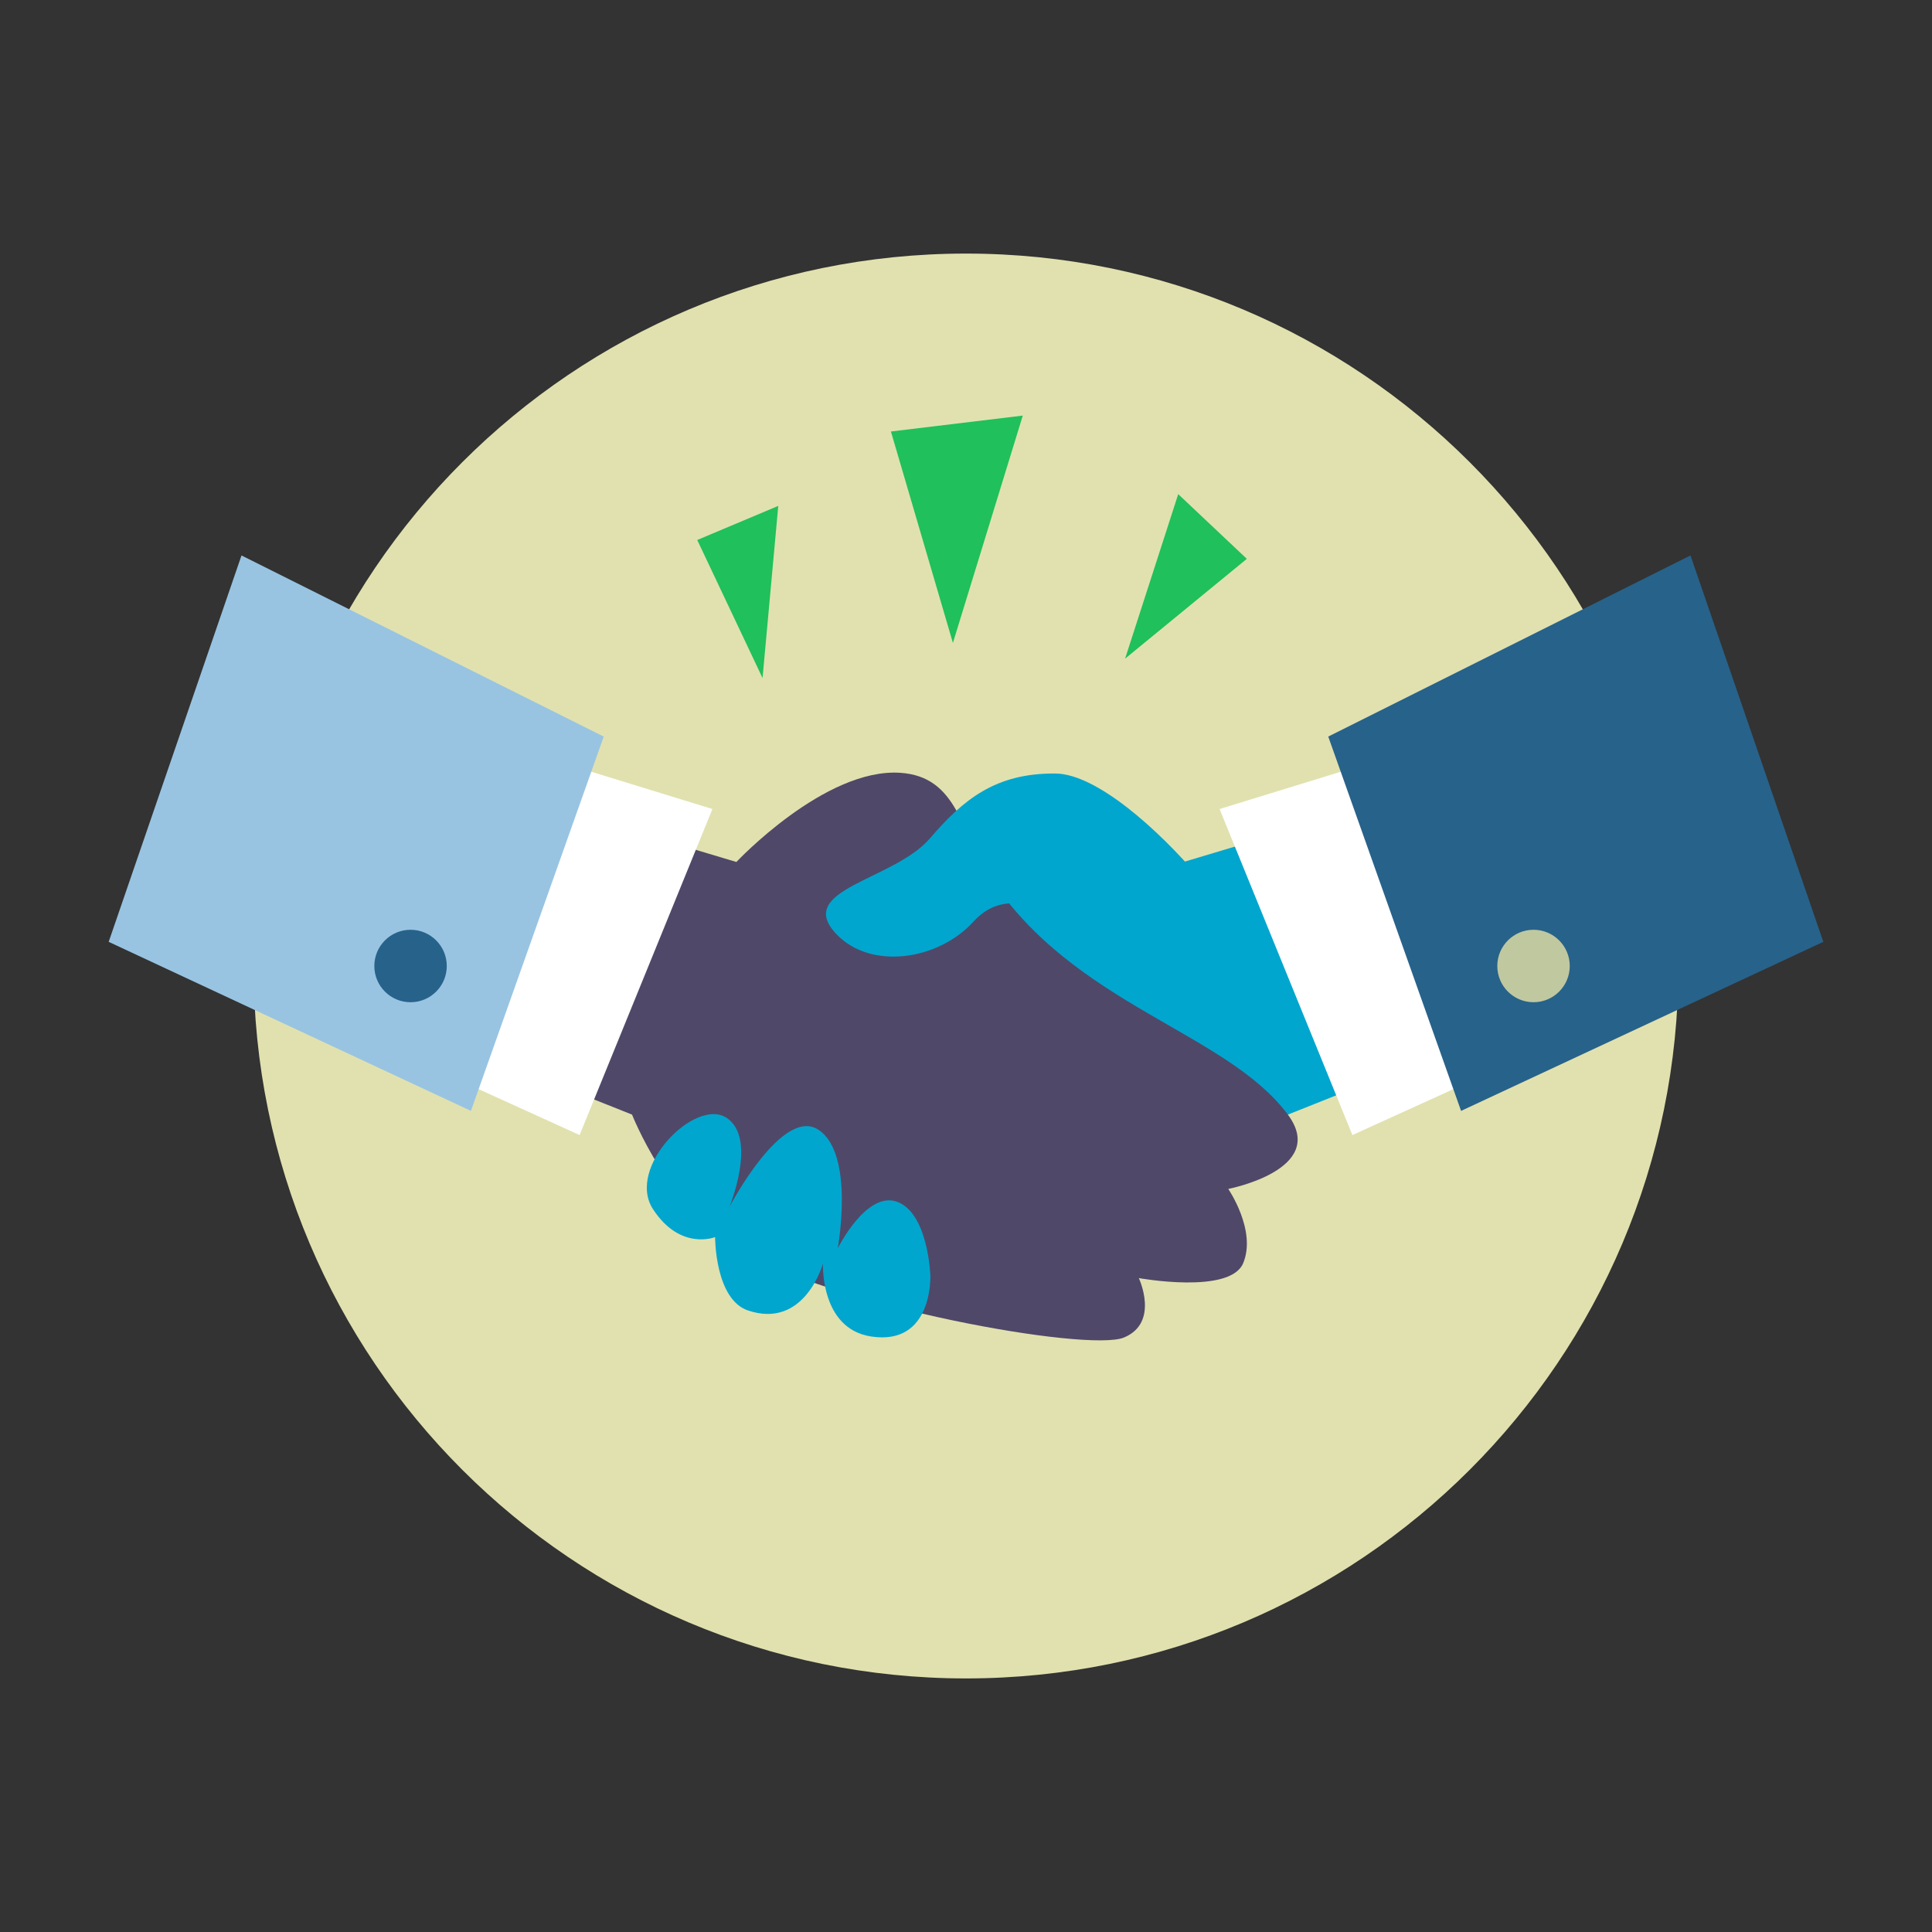 <?xml version="1.0" encoding="utf-8"?>
<!-- Generator: Adobe Illustrator 19.1.0, SVG Export Plug-In . SVG Version: 6.00 Build 0)  -->
<svg version="1.1" id="Layer_1" xmlns:ev="http://www.w3.org/2001/xml-events"
	 xmlns="http://www.w3.org/2000/svg" xmlns:xlink="http://www.w3.org/1999/xlink" x="0px" y="0px" viewBox="-1919 1921 160 160"
	 enable-background="new -1919 1921 160 160" xml:space="preserve">
<rect x="-1919" y="1921" width="160" height="160" fill="#333333" stroke="none"/>
<path fill="#E1E1AF" d="M-1839,1942c32.585,0,59,26.415,59,59s-26.415,59-59,59s-59-26.415-59-59S-1871.585,1942-1839,1942z"/>
<path fill="#20C05C" d="M-1825.825,1975.547l4.4-13.625l5.682,5.359L-1825.825,1975.547z M-1845.218,1956.734l10.921-1.317
	l-5.787,18.828L-1845.218,1956.734z M-1861.257,1965.719l6.71-2.823l-1.302,14.258L-1861.257,1965.719z"/>
<path fill="#00A6CE" d="M-1864.188,2010.846c-1.764,3.62,6.63,12.102,16.047,16c2.976,1.232,16.79,1.119,24.688-3.692
	c5.65-3.441,11.109-9.846,11.109-9.846l12.344-4.923l-8.641-19.693l-12.343,3.693c0,0-5.312-1.276-12.344-1.231
	C-1840.36,1991.199-1859.615,2001.467-1864.188,2010.846z"/>
<path fill="#504869" d="M-1812.344,2013.308c3.383,4.555-4.937,6.154-4.937,6.154s2.368,3.443,1.234,6.153
	c-1.089,2.604-8.641,1.231-8.641,1.231s1.742,3.692-1.234,4.923c-2.976,1.232-24.195-2.574-32.094-7.384
	c-5.65-3.442-8.64-11.077-8.64-11.077l-12.344-4.923l8.641-19.693l12.343,3.693c0,0,7.324-7.805,13.578-7.385
	c4.78,0.321,5.008,4.936,7.407,8.615C-1830.068,2004.295-1817.453,2006.427-1812.344,2013.308z"/>
<path fill="#FFFFFF" d="M-1807,2015l-11-27l13-4l9,26L-1807,2015z M-1882,2010l9-26l13,4l-11,27L-1882,2010z"/>
<path fill="#98C4E2" d="M-1869,1982l-11,31l-30-14l11-32L-1869,1982z"/>
<path fill="#27628A" d="M-1809,1982l11,31l30-14l-11-32L-1809,1982z"/>
<path fill="#00A6CE" d="M-1828.391,1998.538c-3.255-1.757-7.031-4.468-10.004-1.2c-2.89,3.177-8.472,4.033-11.334,1.025
	c-3.542-3.722,4.751-4.443,7.748-7.939c2.748-3.206,5.425-5.414,10.401-5.364c3.397,0.035,8.511,4.651,11.83,8.555
	C-1814.433,1999.871-1820.738,2002.671-1828.391,1998.538z M-1849.621,2024.378c0,0,2.392-4.812,4.943-3.842
	c2.551,0.969,2.725,6.074,2.725,6.074s0.261,5.858-4.903,5.073c-4.233-0.643-3.991-6.037-3.991-6.037s-1.505,5.466-6.207,3.881
	c-2.742-0.925-2.726-6.075-2.726-6.075s-2.874,1.159-5.138-2.309c-2.264-3.468,3.513-9.271,6.091-7.571
	c2.578,1.7,0.234,7.381,0.234,7.381s4.392-8.399,7.395-6.378C-1848.195,2016.595-1849.621,2024.378-1849.621,2024.378z"/>
<path fill="#27628A" d="M-1885,1998c1.657,0,3,1.343,3,3s-1.343,3-3,3s-3-1.343-3-3S-1886.657,1998-1885,1998z"/>
<path fill="#C0C8A0" d="M-1792,1998c1.657,0,3,1.343,3,3s-1.343,3-3,3s-3-1.343-3-3S-1793.657,1998-1792,1998z"/>
</svg>
